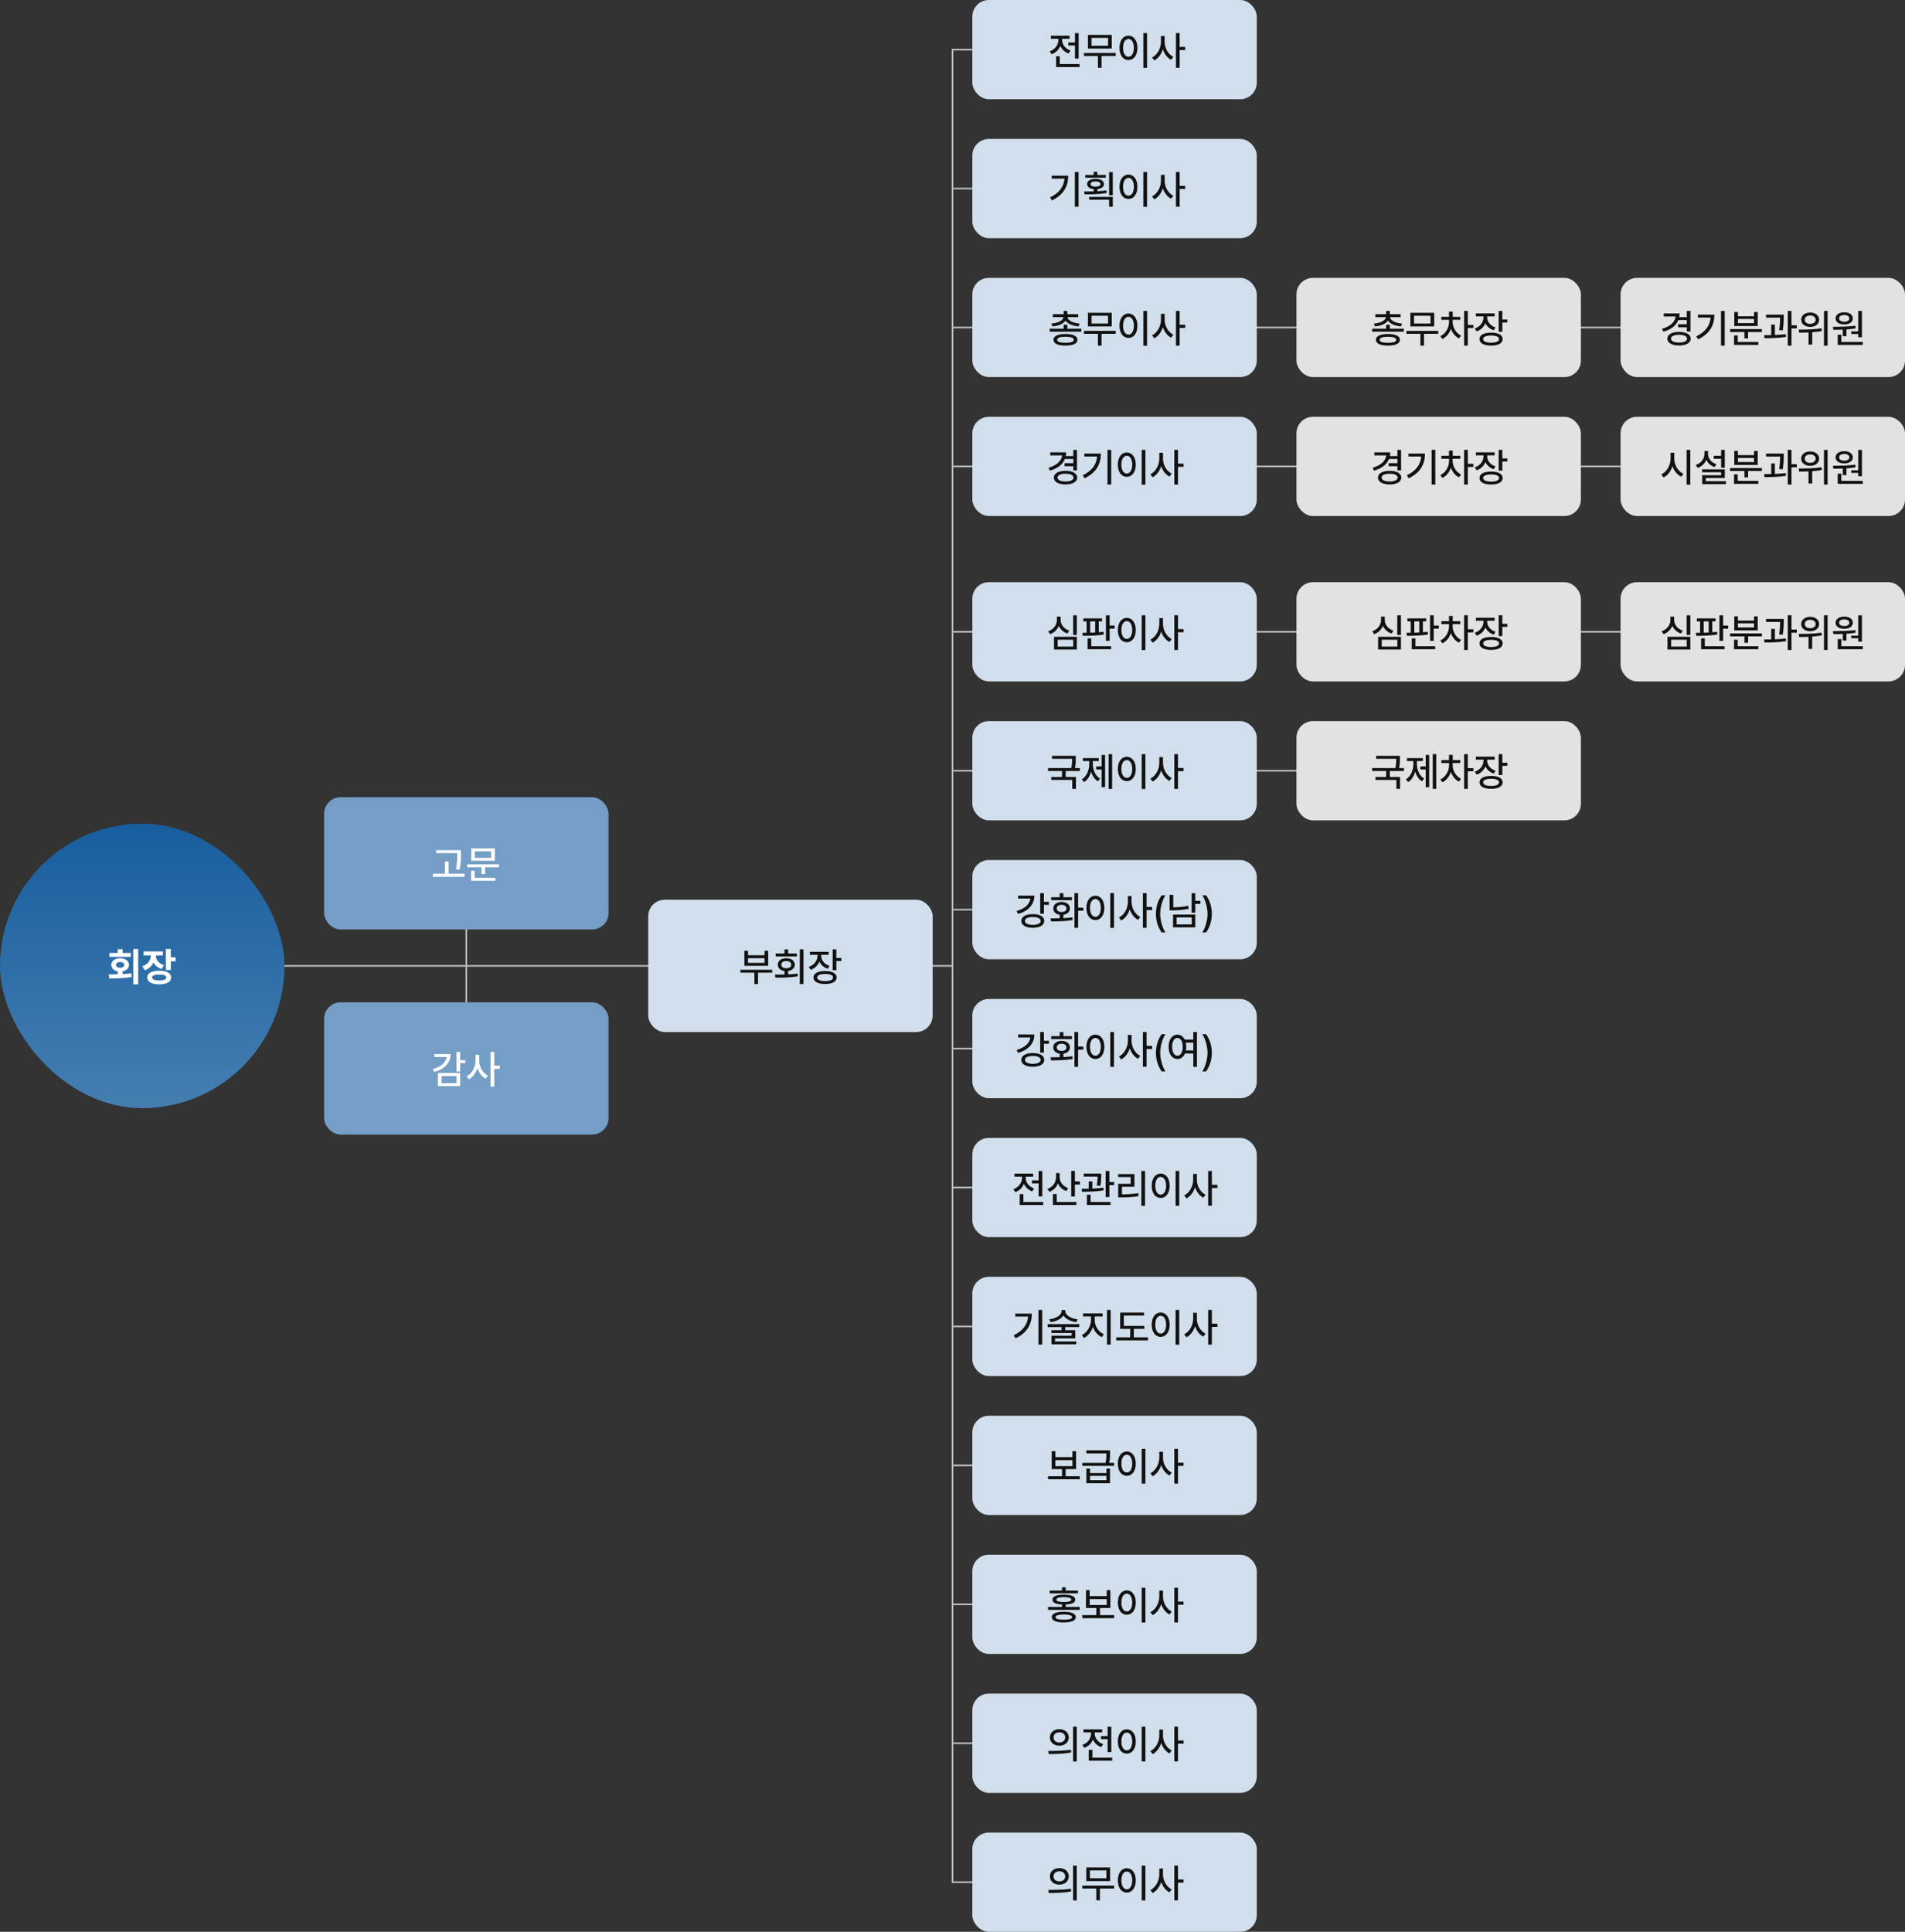 <svg width="1152" height="1168" viewBox="0 0 1152 1168" fill="none" xmlns="http://www.w3.org/2000/svg">
<rect x="0" y="0" width="1152" height="1168" fill="#333333" stroke="none"/>
<path d="M168 584H399.5" stroke="#BCBCBC"/>
<path d="M282 555V613.5" stroke="#BCBCBC"/>
<rect y="498" width="172" height="172" rx="86" fill="url(#paint0_linear_3_2123)"/>
<path d="M83.562 573.828H80.586V595.156H83.562V573.828ZM65.727 589.133L66.125 591.57C69.922 591.582 74.949 591.535 79.625 590.727L79.414 588.523C77.703 588.746 75.91 588.887 74.117 588.969V587.27C76.461 586.836 77.984 585.383 77.984 583.391C77.984 581.012 75.781 579.383 72.617 579.383C69.477 579.383 67.309 581.012 67.32 583.391C67.309 585.395 68.832 586.848 71.164 587.27V589.074C69.219 589.121 67.356 589.121 65.727 589.133ZM66.148 578.539H79.109V576.195H74.141V573.922H71.164V576.195H66.148V578.539ZM70.156 583.391C70.144 582.289 71.164 581.668 72.617 581.656C74.117 581.668 75.125 582.289 75.125 583.391C75.125 584.516 74.117 585.125 72.617 585.125C71.164 585.125 70.144 584.516 70.156 583.391ZM98.492 575.258H86.867V577.648H91.227C91.191 580.355 89.586 583.121 86.047 584.234L87.57 586.602C90.125 585.758 91.859 584.047 92.809 581.902C93.746 583.719 95.387 585.16 97.742 585.875L99.172 583.531C95.773 582.535 94.262 580.133 94.25 577.648H98.492V575.258ZM89 591.008C88.988 593.621 91.801 595.168 96.312 595.156C100.754 595.168 103.496 593.621 103.508 591.008C103.496 588.406 100.754 586.895 96.312 586.906C91.801 586.895 88.988 588.406 89 591.008ZM92 591.008C91.977 589.812 93.512 589.215 96.312 589.227C99.078 589.215 100.555 589.812 100.555 591.008C100.555 592.227 99.078 592.836 96.312 592.836C93.512 592.836 91.977 592.227 92 591.008ZM100.297 586.484H103.297V581.211H106.18V578.773H103.297V573.828H100.297V586.484Z" fill="white"/>
<rect x="196" y="482" width="172" height="80" rx="10" fill="#749EC5"/>
<path d="M278.766 514.008H263.789V515.812H276.539V516.07C276.527 518.59 276.527 521.566 275.719 525.633L277.969 525.867C278.754 521.566 278.754 518.66 278.766 516.07V514.008ZM261.773 530.156H280.922V528.305H271.266V520.898H269.062V528.305H261.773V530.156ZM301.711 522.609H282.492V524.414H291.164V528.492H293.367V524.414H301.711V522.609ZM284.883 532.547H299.578V530.742H287.109V526.5H284.883V532.547ZM284.953 520.43H299.227V512.977H284.953V520.43ZM287.133 518.672V514.734H297.023V518.672H287.133Z" fill="white"/>
<rect x="196" y="606" width="172" height="80" rx="10" fill="#749EC5"/>
<path d="M278.273 635.992H276.047V647.852H278.273V642.789H281.32V640.938H278.273V635.992ZM261.68 646.375L262.57 648.156C268.828 646.469 272.473 642.684 272.484 637.305H262.664V639.133H270.07C269.66 642.414 266.707 645.051 261.68 646.375ZM264.82 656.711H278.273V648.742H264.82V656.711ZM267.047 654.93V650.594H276.07V654.93H267.047ZM289.805 641.336V637.75H287.578V641.336C287.566 645.18 285.387 649.211 282.164 650.758L283.547 652.562C285.938 651.32 287.777 648.801 288.715 645.824C289.641 648.625 291.41 650.969 293.695 652.164L295.078 650.383C291.949 648.859 289.781 645.051 289.805 641.336ZM296.648 656.992H298.875V646.258H302.25V644.359H298.875V635.992H296.648V656.992Z" fill="white"/>
<path d="M576 30L576 1138" stroke="#BCBCBC" stroke-linecap="square"/>
<path d="M595.5 30H576" stroke="#BCBCBC"/>
<path d="M595.5 114H576" stroke="#BCBCBC"/>
<path d="M595.5 198H576" stroke="#BCBCBC"/>
<path d="M790 198H755" stroke="#BCBCBC"/>
<path d="M985 198H950" stroke="#BCBCBC"/>
<path d="M595.5 282H576" stroke="#BCBCBC"/>
<path d="M790 282H755" stroke="#BCBCBC"/>
<path d="M985 282H950" stroke="#BCBCBC"/>
<path d="M595.5 382H576" stroke="#BCBCBC"/>
<path d="M790 382H755" stroke="#BCBCBC"/>
<path d="M985 382H950" stroke="#BCBCBC"/>
<path d="M595.5 466H576" stroke="#BCBCBC"/>
<path d="M790 466H755" stroke="#BCBCBC"/>
<path d="M595.5 550H576" stroke="#BCBCBC"/>
<path d="M595.5 634H576" stroke="#BCBCBC"/>
<path d="M575.5 584H556" stroke="#BCBCBC"/>
<path d="M595.5 718H576" stroke="#BCBCBC"/>
<path d="M595.5 802H576" stroke="#BCBCBC"/>
<path d="M595.5 886H576" stroke="#BCBCBC"/>
<path d="M595.5 970H576" stroke="#BCBCBC"/>
<path d="M595.5 1054H576" stroke="#BCBCBC"/>
<path d="M595.5 1138H576" stroke="#BCBCBC"/>
<rect x="980" y="352" width="172" height="60" rx="10" fill="#E2E2E2"/>
<rect x="980" y="252" width="172" height="60" rx="10" fill="#E2E2E2"/>
<rect x="980" y="168" width="172" height="60" rx="10" fill="#E2E2E2"/>
<rect x="784" y="168" width="172" height="60" rx="10" fill="#E2E2E2"/>
<path d="M848.922 198.75H840.438V196.336H838.234V198.75H829.773V200.555H848.922V198.75ZM830.781 195.656L831.484 197.367C835.094 197.027 838.023 195.809 839.336 193.852C840.637 195.809 843.578 197.027 847.211 197.367L847.891 195.656C843.719 195.316 840.824 193.793 840.578 191.766H847V189.984H840.438V187.969H838.234V189.984H831.695V191.766H838.094C837.824 193.793 834.941 195.316 830.781 195.656ZM832.047 205.453C832.047 207.727 834.742 208.957 839.336 208.945C843.906 208.957 846.566 207.727 846.578 205.453C846.566 203.18 843.906 201.938 839.336 201.938C834.742 201.938 832.047 203.18 832.047 205.453ZM834.297 205.453C834.285 204.258 836.09 203.602 839.336 203.602C842.535 203.602 844.352 204.258 844.352 205.453C844.352 206.648 842.535 207.281 839.336 207.258C836.09 207.281 834.285 206.648 834.297 205.453ZM869.711 200.039H850.492V201.844H858.953V208.969H861.133V201.844H869.711V200.039ZM852.906 197.367H867.297V189.117H852.906V197.367ZM855.086 195.633V190.898H865.07V195.633H855.086ZM878.453 194.742V193.359H883.07V191.578H878.5V188.414H876.25V191.578H871.633V193.359H876.273V194.742C876.262 198.199 874.199 201.785 871 203.25L872.242 204.961C874.645 203.848 876.473 201.527 877.398 198.75C878.289 201.316 880.012 203.508 882.297 204.586L883.562 202.898C880.434 201.398 878.453 197.977 878.453 194.742ZM885.391 208.992H887.617V198.328H890.992V196.453H887.617V187.992H885.391V208.992ZM899.336 191.859V191.297H903.859V189.492H892.492V191.297H897.109V191.883C897.098 194.801 895.117 197.508 891.836 198.586L892.984 200.367C895.504 199.488 897.344 197.672 898.258 195.375C899.184 197.367 900.93 198.949 903.32 199.711L904.375 197.977C901.188 196.969 899.324 194.531 899.336 191.859ZM894.672 205.008C894.672 207.504 897.355 208.957 901.727 208.945C906.051 208.957 908.688 207.504 908.688 205.008C908.688 202.547 906.051 201.105 901.727 201.117C897.355 201.105 894.672 202.547 894.672 205.008ZM896.898 205.008C896.887 203.637 898.691 202.863 901.727 202.875C904.738 202.863 906.52 203.637 906.508 205.008C906.52 206.414 904.738 207.199 901.727 207.188C898.691 207.199 896.887 206.414 896.898 205.008ZM906.273 200.602H908.5V195.023H911.547V193.195H908.5V187.992H906.273V200.602Z" fill="#121212"/>
<rect x="784" y="252" width="172" height="60" rx="10" fill="#E2E2E2"/>
<path d="M847.281 272.016H845.055V275.742H840.496C840.637 275.039 840.719 274.289 840.719 273.516H831.109V275.344H838.305C837.906 278.73 835 281.402 830.031 282.82L830.922 284.555C835.469 283.254 838.621 280.875 839.98 277.5H845.055V280.055H839.758V281.883H845.055V284.438H847.281V272.016ZM833.289 288.773C833.289 291.328 836.055 292.898 840.367 292.898C844.621 292.898 847.41 291.328 847.422 288.773C847.41 286.23 844.621 284.684 840.367 284.672C836.055 284.684 833.289 286.23 833.289 288.773ZM835.492 288.773C835.492 287.273 837.367 286.418 840.367 286.43C843.309 286.418 845.184 287.273 845.195 288.773C845.184 290.25 843.309 291.105 840.367 291.117C837.367 291.105 835.492 290.25 835.492 288.773ZM867.977 271.992H865.727V292.992H867.977V271.992ZM850.727 287.367L851.898 289.172C859.105 285.715 861.719 280.395 861.719 274.242H851.734V276.023H859.469C859.035 280.922 856.305 284.707 850.727 287.367ZM878.453 278.742V277.359H883.07V275.578H878.5V272.414H876.25V275.578H871.633V277.359H876.273V278.742C876.262 282.199 874.199 285.785 871 287.25L872.242 288.961C874.645 287.848 876.473 285.527 877.398 282.75C878.289 285.316 880.012 287.508 882.297 288.586L883.562 286.898C880.434 285.398 878.453 281.977 878.453 278.742ZM885.391 292.992H887.617V282.328H890.992V280.453H887.617V271.992H885.391V292.992ZM899.336 275.859V275.297H903.859V273.492H892.492V275.297H897.109V275.883C897.098 278.801 895.117 281.508 891.836 282.586L892.984 284.367C895.504 283.488 897.344 281.672 898.258 279.375C899.184 281.367 900.93 282.949 903.32 283.711L904.375 281.977C901.188 280.969 899.324 278.531 899.336 275.859ZM894.672 289.008C894.672 291.504 897.355 292.957 901.727 292.945C906.051 292.957 908.688 291.504 908.688 289.008C908.688 286.547 906.051 285.105 901.727 285.117C897.355 285.105 894.672 286.547 894.672 289.008ZM896.898 289.008C896.887 287.637 898.691 286.863 901.727 286.875C904.738 286.863 906.52 287.637 906.508 289.008C906.52 290.414 904.738 291.199 901.727 291.188C898.691 291.199 896.887 290.414 896.898 289.008ZM906.273 284.602H908.5V279.023H911.547V277.195H908.5V271.992H906.273V284.602Z" fill="#121212"/>
<path d="M1012.48 277.336V273.75H1010.23V277.336C1010.23 281.344 1007.91 285.363 1004.61 286.828L1005.97 288.703C1008.49 287.473 1010.42 284.941 1011.39 281.859C1012.38 284.73 1014.29 287.086 1016.7 288.234L1018.04 286.477C1014.78 285.035 1012.46 281.168 1012.48 277.336ZM1019.94 293.039H1022.16V271.992H1019.94V293.039ZM1043.02 271.992H1040.8V275.602H1036.37V277.406H1040.8V282.797H1043.02V271.992ZM1025.45 281.109L1026.64 282.891C1029.12 282.035 1030.92 280.277 1031.83 278.016C1032.76 280.02 1034.5 281.602 1036.81 282.398L1037.98 280.664C1034.82 279.656 1032.9 277.172 1032.9 274.5V272.672H1030.7V274.5C1030.68 277.453 1028.73 280.066 1025.45 281.109ZM1029.29 285.539H1040.82V287.32H1029.34V292.734H1043.75V290.953H1031.52V289.008H1043.02V283.781H1029.29V285.539ZM1065.45 282.984H1046.23V284.766H1054.91V288.633H1057.11V284.766H1065.45V282.984ZM1048.62 292.547H1063.32V290.742H1050.83V286.805H1048.62V292.547ZM1048.77 281.133H1062.92V272.648H1060.7V275.203H1050.97V272.648H1048.77V281.133ZM1050.97 279.352V276.867H1060.7V279.352H1050.97ZM1078.7 274.242H1067.96V276.047H1076.49C1076.48 277.793 1076.42 280.242 1075.88 283.594L1078.09 283.758C1078.68 280.008 1078.68 277.301 1078.7 275.531V274.242ZM1066.79 286.664L1067.05 288.469C1070.77 288.492 1075.66 288.398 1080.03 287.695L1079.91 286.031C1077.82 286.301 1075.53 286.441 1073.3 286.535V280.242H1071.1V286.605C1069.57 286.641 1068.1 286.652 1066.79 286.664ZM1081.11 292.992H1083.36V282.562H1086.57V280.664H1083.36V271.992H1081.11V292.992ZM1094.63 272.953C1091.48 272.941 1089.21 274.711 1089.22 277.312C1089.21 279.891 1091.48 281.672 1094.63 281.648C1097.8 281.672 1100.08 279.891 1100.09 277.312C1100.08 274.711 1097.8 272.941 1094.63 272.953ZM1087.72 283.289L1088.02 285.141C1089.69 285.129 1091.61 285.117 1093.65 285.023V292.336H1095.88V284.895C1097.81 284.766 1099.79 284.543 1101.71 284.18L1101.55 282.516C1096.95 283.207 1091.6 283.289 1087.72 283.289ZM1091.38 277.312C1091.35 275.777 1092.72 274.746 1094.63 274.758C1096.59 274.746 1097.96 275.777 1097.96 277.312C1097.96 278.836 1096.59 279.844 1094.63 279.82C1092.72 279.844 1091.35 278.836 1091.38 277.312ZM1103 292.992H1105.2V272.016H1103V292.992ZM1125.95 272.016H1123.72V284.344H1119.5V285.914H1123.72V287.93H1125.95V272.016ZM1108.39 281.602L1108.67 283.383C1110.37 283.383 1112.33 283.383 1114.37 283.301V287.273H1116.59V283.184C1118.45 283.055 1120.33 282.867 1122.12 282.562L1121.98 280.969C1117.51 281.531 1112.27 281.566 1108.39 281.602ZM1110.03 276.516C1110.02 278.754 1112.15 280.172 1115.26 280.172C1118.33 280.172 1120.46 278.754 1120.46 276.516C1120.46 274.289 1118.33 272.812 1115.26 272.812C1112.14 272.812 1110.02 274.289 1110.03 276.516ZM1111.3 292.547H1126.46V290.742H1113.5V286.383H1111.3V292.547ZM1112.14 276.516C1112.13 275.262 1113.39 274.453 1115.26 274.477C1117.05 274.453 1118.34 275.262 1118.35 276.516C1118.34 277.758 1117.05 278.531 1115.26 278.531C1113.39 278.531 1112.13 277.758 1112.14 276.516Z" fill="#121212"/>
<path d="M1022.28 188.016H1020.05V191.742H1015.5C1015.64 191.039 1015.72 190.289 1015.72 189.516H1006.11V191.344H1013.3C1012.91 194.73 1010 197.402 1005.03 198.82L1005.92 200.555C1010.47 199.254 1013.62 196.875 1014.98 193.5H1020.05V196.055H1014.76V197.883H1020.05V200.438H1022.28V188.016ZM1008.29 204.773C1008.29 207.328 1011.05 208.898 1015.37 208.898C1019.62 208.898 1022.41 207.328 1022.42 204.773C1022.41 202.23 1019.62 200.684 1015.37 200.672C1011.05 200.684 1008.29 202.23 1008.29 204.773ZM1010.49 204.773C1010.49 203.273 1012.37 202.418 1015.37 202.43C1018.31 202.418 1020.18 203.273 1020.2 204.773C1020.18 206.25 1018.31 207.105 1015.37 207.117C1012.37 207.105 1010.49 206.25 1010.49 204.773ZM1042.98 187.992H1040.73V208.992H1042.98V187.992ZM1025.73 203.367L1026.9 205.172C1034.11 201.715 1036.72 196.395 1036.72 190.242H1026.73V192.023H1034.47C1034.04 196.922 1031.3 200.707 1025.73 203.367ZM1065.45 198.984H1046.23V200.766H1054.91V204.633H1057.11V200.766H1065.45V198.984ZM1048.62 208.547H1063.32V206.742H1050.83V202.805H1048.62V208.547ZM1048.77 197.133H1062.92V188.648H1060.7V191.203H1050.97V188.648H1048.77V197.133ZM1050.97 195.352V192.867H1060.7V195.352H1050.97ZM1078.7 190.242H1067.96V192.047H1076.49C1076.48 193.793 1076.42 196.242 1075.88 199.594L1078.09 199.758C1078.68 196.008 1078.68 193.301 1078.7 191.531V190.242ZM1066.79 202.664L1067.05 204.469C1070.77 204.492 1075.66 204.398 1080.03 203.695L1079.91 202.031C1077.82 202.301 1075.53 202.441 1073.3 202.535V196.242H1071.1V202.605C1069.57 202.641 1068.1 202.652 1066.79 202.664ZM1081.11 208.992H1083.36V198.562H1086.57V196.664H1083.36V187.992H1081.11V208.992ZM1094.63 188.953C1091.48 188.941 1089.21 190.711 1089.22 193.312C1089.21 195.891 1091.48 197.672 1094.63 197.648C1097.8 197.672 1100.08 195.891 1100.09 193.312C1100.08 190.711 1097.8 188.941 1094.63 188.953ZM1087.72 199.289L1088.02 201.141C1089.69 201.129 1091.61 201.117 1093.65 201.023V208.336H1095.88V200.895C1097.81 200.766 1099.79 200.543 1101.71 200.18L1101.55 198.516C1096.95 199.207 1091.6 199.289 1087.72 199.289ZM1091.38 193.312C1091.35 191.777 1092.72 190.746 1094.63 190.758C1096.59 190.746 1097.96 191.777 1097.96 193.312C1097.96 194.836 1096.59 195.844 1094.63 195.82C1092.72 195.844 1091.35 194.836 1091.38 193.312ZM1103 208.992H1105.2V188.016H1103V208.992ZM1125.95 188.016H1123.72V200.344H1119.5V201.914H1123.72V203.93H1125.95V188.016ZM1108.39 197.602L1108.67 199.383C1110.37 199.383 1112.33 199.383 1114.37 199.301V203.273H1116.59V199.184C1118.45 199.055 1120.33 198.867 1122.12 198.562L1121.98 196.969C1117.51 197.531 1112.27 197.566 1108.39 197.602ZM1110.03 192.516C1110.02 194.754 1112.15 196.172 1115.26 196.172C1118.33 196.172 1120.46 194.754 1120.46 192.516C1120.46 190.289 1118.33 188.812 1115.26 188.812C1112.14 188.812 1110.02 190.289 1110.03 192.516ZM1111.3 208.547H1126.46V206.742H1113.5V202.383H1111.3V208.547ZM1112.14 192.516C1112.13 191.262 1113.39 190.453 1115.26 190.477C1117.05 190.453 1118.34 191.262 1118.35 192.516C1118.34 193.758 1117.05 194.531 1115.26 194.531C1113.39 194.531 1112.13 193.758 1112.14 192.516Z" fill="#121212"/>
<rect x="784" y="352" width="172" height="60" rx="10" fill="#E2E2E2"/>
<path d="M847.188 372.016H844.961V383.898H847.188V372.016ZM829.867 381.672L830.969 383.43C833.488 382.551 835.352 380.723 836.289 378.414C837.238 380.57 839.078 382.223 841.516 383.031L842.617 381.32C839.43 380.242 837.402 377.688 837.414 374.852V372.812H835.141V374.852C835.129 377.781 833.148 380.57 829.867 381.672ZM833.383 392.734H847.188V385.023H833.383V392.734ZM835.586 390.93V386.805H845.008V390.93H835.586ZM862.445 373.891H851.102V375.695H853.094V382.586C852.191 382.598 851.324 382.609 850.516 382.609L850.773 384.438C854.371 384.426 859.27 384.332 863.5 383.664L863.359 382C862.422 382.117 861.449 382.211 860.453 382.281V375.695H862.445V373.891ZM853.703 392.547H867.906V390.742H855.93V385.984H853.703V392.547ZM855.25 382.539V375.695H858.273V382.422C857.254 382.469 856.246 382.504 855.25 382.539ZM864.789 387.461H867.016V380.102H870.062V378.227H867.016V372.016H864.789V387.461ZM878.453 378.742V377.359H883.07V375.578H878.5V372.414H876.25V375.578H871.633V377.359H876.273V378.742C876.262 382.199 874.199 385.785 871 387.25L872.242 388.961C874.645 387.848 876.473 385.527 877.398 382.75C878.289 385.316 880.012 387.508 882.297 388.586L883.562 386.898C880.434 385.398 878.453 381.977 878.453 378.742ZM885.391 392.992H887.617V382.328H890.992V380.453H887.617V371.992H885.391V392.992ZM899.336 375.859V375.297H903.859V373.492H892.492V375.297H897.109V375.883C897.098 378.801 895.117 381.508 891.836 382.586L892.984 384.367C895.504 383.488 897.344 381.672 898.258 379.375C899.184 381.367 900.93 382.949 903.32 383.711L904.375 381.977C901.188 380.969 899.324 378.531 899.336 375.859ZM894.672 389.008C894.672 391.504 897.355 392.957 901.727 392.945C906.051 392.957 908.688 391.504 908.688 389.008C908.688 386.547 906.051 385.105 901.727 385.117C897.355 385.105 894.672 386.547 894.672 389.008ZM896.898 389.008C896.887 387.637 898.691 386.863 901.727 386.875C904.738 386.863 906.52 387.637 906.508 389.008C906.52 390.414 904.738 391.199 901.727 391.188C898.691 391.199 896.887 390.414 896.898 389.008ZM906.273 384.602H908.5V379.023H911.547V377.195H908.5V371.992H906.273V384.602Z" fill="#121212"/>
<path d="M1022.19 372.016H1019.96V383.898H1022.19V372.016ZM1004.87 381.672L1005.97 383.43C1008.49 382.551 1010.35 380.723 1011.29 378.414C1012.24 380.57 1014.08 382.223 1016.52 383.031L1017.62 381.32C1014.43 380.242 1012.4 377.688 1012.41 374.852V372.812H1010.14V374.852C1010.13 377.781 1008.15 380.57 1004.87 381.672ZM1008.38 392.734H1022.19V385.023H1008.38V392.734ZM1010.59 390.93V386.805H1020.01V390.93H1010.59ZM1037.45 373.891H1026.1V375.695H1028.09V382.586C1027.19 382.598 1026.32 382.609 1025.52 382.609L1025.77 384.438C1029.37 384.426 1034.27 384.332 1038.5 383.664L1038.36 382C1037.42 382.117 1036.45 382.211 1035.45 382.281V375.695H1037.45V373.891ZM1028.7 392.547H1042.91V390.742H1030.93V385.984H1028.7V392.547ZM1030.25 382.539V375.695H1033.27V382.422C1032.25 382.469 1031.25 382.504 1030.25 382.539ZM1039.79 387.461H1042.02V380.102H1045.06V378.227H1042.02V372.016H1039.79V387.461ZM1065.45 382.984H1046.23V384.766H1054.91V388.633H1057.11V384.766H1065.45V382.984ZM1048.62 392.547H1063.32V390.742H1050.83V386.805H1048.62V392.547ZM1048.77 381.133H1062.92V372.648H1060.7V375.203H1050.97V372.648H1048.77V381.133ZM1050.97 379.352V376.867H1060.7V379.352H1050.97ZM1078.7 374.242H1067.96V376.047H1076.49C1076.48 377.793 1076.42 380.242 1075.88 383.594L1078.09 383.758C1078.68 380.008 1078.68 377.301 1078.7 375.531V374.242ZM1066.79 386.664L1067.05 388.469C1070.77 388.492 1075.66 388.398 1080.03 387.695L1079.91 386.031C1077.82 386.301 1075.53 386.441 1073.3 386.535V380.242H1071.1V386.605C1069.57 386.641 1068.1 386.652 1066.79 386.664ZM1081.11 392.992H1083.36V382.562H1086.57V380.664H1083.36V371.992H1081.11V392.992ZM1094.63 372.953C1091.48 372.941 1089.21 374.711 1089.22 377.312C1089.21 379.891 1091.48 381.672 1094.63 381.648C1097.8 381.672 1100.08 379.891 1100.09 377.312C1100.08 374.711 1097.8 372.941 1094.63 372.953ZM1087.72 383.289L1088.02 385.141C1089.69 385.129 1091.61 385.117 1093.65 385.023V392.336H1095.88V384.895C1097.81 384.766 1099.79 384.543 1101.71 384.18L1101.55 382.516C1096.95 383.207 1091.6 383.289 1087.72 383.289ZM1091.38 377.312C1091.35 375.777 1092.72 374.746 1094.63 374.758C1096.59 374.746 1097.96 375.777 1097.96 377.312C1097.96 378.836 1096.59 379.844 1094.63 379.82C1092.72 379.844 1091.35 378.836 1091.38 377.312ZM1103 392.992H1105.2V372.016H1103V392.992ZM1125.95 372.016H1123.72V384.344H1119.5V385.914H1123.72V387.93H1125.95V372.016ZM1108.39 381.602L1108.67 383.383C1110.37 383.383 1112.33 383.383 1114.37 383.301V387.273H1116.59V383.184C1118.45 383.055 1120.33 382.867 1122.12 382.562L1121.98 380.969C1117.51 381.531 1112.27 381.566 1108.39 381.602ZM1110.03 376.516C1110.02 378.754 1112.15 380.172 1115.26 380.172C1118.33 380.172 1120.46 378.754 1120.46 376.516C1120.46 374.289 1118.33 372.812 1115.26 372.812C1112.14 372.812 1110.02 374.289 1110.03 376.516ZM1111.3 392.547H1126.46V390.742H1113.5V386.383H1111.3V392.547ZM1112.14 376.516C1112.13 375.262 1113.39 374.453 1115.26 374.477C1117.05 374.453 1118.34 375.262 1118.35 376.516C1118.34 377.758 1117.05 378.531 1115.26 378.531C1113.39 378.531 1112.13 377.758 1112.14 376.516Z" fill="#121212"/>
<rect x="784" y="436" width="172" height="60" rx="10" fill="#E2E2E2"/>
<path d="M846.555 456.977H832.188V458.781H844.352C844.352 460.281 844.328 462.027 843.836 464.383H829.773V466.188H838.234V469.773H831.742V471.555H844.422V476.992H846.648V469.773H840.461V466.188H848.992V464.383H846.074C846.566 461.945 846.566 460.094 846.555 458.547V456.977ZM868.539 455.992H866.406V476.992H868.539V455.992ZM850.211 471.203L851.57 472.867C853.621 471.59 855.051 469.246 855.801 466.504C856.539 469.035 857.91 471.18 859.914 472.375L861.25 470.734C858.297 469.035 856.844 465.438 856.844 461.852V460.164H860.453V458.359H850.844V460.164H854.711V461.852C854.699 465.59 853.188 469.41 850.211 471.203ZM858.906 465.25H862.164V475.938H864.273V456.438H862.164V463.422H858.906V465.25ZM878.453 462.742V461.359H883.07V459.578H878.5V456.414H876.25V459.578H871.633V461.359H876.273V462.742C876.262 466.199 874.199 469.785 871 471.25L872.242 472.961C874.645 471.848 876.473 469.527 877.398 466.75C878.289 469.316 880.012 471.508 882.297 472.586L883.562 470.898C880.434 469.398 878.453 465.977 878.453 462.742ZM885.391 476.992H887.617V466.328H890.992V464.453H887.617V455.992H885.391V476.992ZM899.336 459.859V459.297H903.859V457.492H892.492V459.297H897.109V459.883C897.098 462.801 895.117 465.508 891.836 466.586L892.984 468.367C895.504 467.488 897.344 465.672 898.258 463.375C899.184 465.367 900.93 466.949 903.32 467.711L904.375 465.977C901.188 464.969 899.324 462.531 899.336 459.859ZM894.672 473.008C894.672 475.504 897.355 476.957 901.727 476.945C906.051 476.957 908.688 475.504 908.688 473.008C908.688 470.547 906.051 469.105 901.727 469.117C897.355 469.105 894.672 470.547 894.672 473.008ZM896.898 473.008C896.887 471.637 898.691 470.863 901.727 470.875C904.738 470.863 906.52 471.637 906.508 473.008C906.52 474.414 904.738 475.199 901.727 475.188C898.691 475.199 896.887 474.414 896.898 473.008ZM906.273 468.602H908.5V463.023H911.547V461.195H908.5V455.992H906.273V468.602Z" fill="#121212"/>
<rect x="588" width="172" height="60" rx="10" fill="#D1DFEC"/>
<path d="M652.281 20.016H650.055V25.688H646.047V27.492H650.055V35.391H652.281V20.016ZM634.797 31.008L635.945 32.812C638.441 31.922 640.281 30.07 641.195 27.75C642.109 29.836 643.855 31.523 646.211 32.344L647.359 30.562C644.184 29.508 642.285 26.871 642.297 24.258V23.438H646.797V21.609H635.477V23.438H640.023V24.258C640.035 27.152 638.02 29.918 634.797 31.008ZM638.641 40.547H652.844V38.742H640.867V34.008H638.641V40.547ZM674.711 32.039H655.492V33.844H663.953V40.969H666.133V33.844H674.711V32.039ZM657.906 29.367H672.297V21.117H657.906V29.367ZM660.086 27.633V22.898H670.07V27.633H660.086ZM693.648 19.992H691.422V41.039H693.648V19.992ZM676.984 28.922C676.984 33.457 679.246 36.316 682.422 36.305C685.539 36.316 687.836 33.457 687.836 28.922C687.836 24.434 685.539 21.574 682.422 21.562C679.246 21.574 676.984 24.434 676.984 28.922ZM679.141 28.922C679.129 25.629 680.465 23.566 682.422 23.555C684.344 23.566 685.68 25.629 685.68 28.922C685.68 32.262 684.344 34.312 682.422 34.312C680.465 34.312 679.129 32.262 679.141 28.922ZM704.289 25.336V21.75H702.062V25.336C702.051 29.18 699.871 33.211 696.648 34.758L698.031 36.562C700.422 35.32 702.262 32.801 703.199 29.824C704.125 32.625 705.895 34.969 708.18 36.164L709.562 34.383C706.434 32.859 704.266 29.051 704.289 25.336ZM711.133 40.992H713.359V30.258H716.734V28.359H713.359V19.992H711.133V40.992Z" fill="#121212"/>
<rect x="588" y="84" width="172" height="60" rx="10" fill="#D1DFEC"/>
<path d="M652.234 103.992H649.984V124.992H652.234V103.992ZM634.984 119.367L636.156 121.172C643.363 117.715 645.977 112.395 645.977 106.242H635.992V108.023H643.727C643.293 112.922 640.562 116.707 634.984 119.367ZM668.711 105.797H663.602V103.852H661.375V105.797H656.289V107.461H668.711V105.797ZM655.609 115.781L655.914 117.516C659.688 117.516 664.703 117.445 669.25 116.695L669.086 115.148C667.34 115.371 665.465 115.523 663.602 115.617V114.363C666.027 114.094 667.598 112.98 667.609 111.305C667.598 109.359 665.535 108.141 662.5 108.164C659.418 108.141 657.402 109.359 657.414 111.305C657.402 112.98 658.938 114.094 661.375 114.363V115.699C659.324 115.77 657.332 115.781 655.609 115.781ZM658.633 120.773H670.703V124.992H672.93V119.039H658.633V120.773ZM659.523 111.305C659.535 110.273 660.695 109.664 662.5 109.688C664.281 109.664 665.477 110.273 665.477 111.305C665.477 112.277 664.281 112.887 662.5 112.875C660.695 112.887 659.535 112.277 659.523 111.305ZM670.703 118.102H672.93V104.039H670.703V118.102ZM693.648 103.992H691.422V125.039H693.648V103.992ZM676.984 112.922C676.984 117.457 679.246 120.316 682.422 120.305C685.539 120.316 687.836 117.457 687.836 112.922C687.836 108.434 685.539 105.574 682.422 105.562C679.246 105.574 676.984 108.434 676.984 112.922ZM679.141 112.922C679.129 109.629 680.465 107.566 682.422 107.555C684.344 107.566 685.68 109.629 685.68 112.922C685.68 116.262 684.344 118.312 682.422 118.312C680.465 118.312 679.129 116.262 679.141 112.922ZM704.289 109.336V105.75H702.062V109.336C702.051 113.18 699.871 117.211 696.648 118.758L698.031 120.562C700.422 119.32 702.262 116.801 703.199 113.824C704.125 116.625 705.895 118.969 708.18 120.164L709.562 118.383C706.434 116.859 704.266 113.051 704.289 109.336ZM711.133 124.992H713.359V114.258H716.734V112.359H713.359V103.992H711.133V124.992Z" fill="#121212"/>
<rect x="588" y="168" width="172" height="60" rx="10" fill="#D1DFEC"/>
<path d="M653.922 198.75H645.438V196.336H643.234V198.75H634.773V200.555H653.922V198.75ZM635.781 195.656L636.484 197.367C640.094 197.027 643.023 195.809 644.336 193.852C645.637 195.809 648.578 197.027 652.211 197.367L652.891 195.656C648.719 195.316 645.824 193.793 645.578 191.766H652V189.984H645.438V187.969H643.234V189.984H636.695V191.766H643.094C642.824 193.793 639.941 195.316 635.781 195.656ZM637.047 205.453C637.047 207.727 639.742 208.957 644.336 208.945C648.906 208.957 651.566 207.727 651.578 205.453C651.566 203.18 648.906 201.938 644.336 201.938C639.742 201.938 637.047 203.18 637.047 205.453ZM639.297 205.453C639.285 204.258 641.09 203.602 644.336 203.602C647.535 203.602 649.352 204.258 649.352 205.453C649.352 206.648 647.535 207.281 644.336 207.258C641.09 207.281 639.285 206.648 639.297 205.453ZM674.711 200.039H655.492V201.844H663.953V208.969H666.133V201.844H674.711V200.039ZM657.906 197.367H672.297V189.117H657.906V197.367ZM660.086 195.633V190.898H670.07V195.633H660.086ZM693.648 187.992H691.422V209.039H693.648V187.992ZM676.984 196.922C676.984 201.457 679.246 204.316 682.422 204.305C685.539 204.316 687.836 201.457 687.836 196.922C687.836 192.434 685.539 189.574 682.422 189.562C679.246 189.574 676.984 192.434 676.984 196.922ZM679.141 196.922C679.129 193.629 680.465 191.566 682.422 191.555C684.344 191.566 685.68 193.629 685.68 196.922C685.68 200.262 684.344 202.312 682.422 202.312C680.465 202.312 679.129 200.262 679.141 196.922ZM704.289 193.336V189.75H702.062V193.336C702.051 197.18 699.871 201.211 696.648 202.758L698.031 204.562C700.422 203.32 702.262 200.801 703.199 197.824C704.125 200.625 705.895 202.969 708.18 204.164L709.562 202.383C706.434 200.859 704.266 197.051 704.289 193.336ZM711.133 208.992H713.359V198.258H716.734V196.359H713.359V187.992H711.133V208.992Z" fill="#121212"/>
<rect x="588" y="252" width="172" height="60" rx="10" fill="#D1DFEC"/>
<path d="M651.281 272.016H649.055V275.742H644.496C644.637 275.039 644.719 274.289 644.719 273.516H635.109V275.344H642.305C641.906 278.73 639 281.402 634.031 282.82L634.922 284.555C639.469 283.254 642.621 280.875 643.98 277.5H649.055V280.055H643.758V281.883H649.055V284.438H651.281V272.016ZM637.289 288.773C637.289 291.328 640.055 292.898 644.367 292.898C648.621 292.898 651.41 291.328 651.422 288.773C651.41 286.23 648.621 284.684 644.367 284.672C640.055 284.684 637.289 286.23 637.289 288.773ZM639.492 288.773C639.492 287.273 641.367 286.418 644.367 286.43C647.309 286.418 649.184 287.273 649.195 288.773C649.184 290.25 647.309 291.105 644.367 291.117C641.367 291.105 639.492 290.25 639.492 288.773ZM671.977 271.992H669.727V292.992H671.977V271.992ZM654.727 287.367L655.898 289.172C663.105 285.715 665.719 280.395 665.719 274.242H655.734V276.023H663.469C663.035 280.922 660.305 284.707 654.727 287.367ZM692.648 271.992H690.422V293.039H692.648V271.992ZM675.984 280.922C675.984 285.457 678.246 288.316 681.422 288.305C684.539 288.316 686.836 285.457 686.836 280.922C686.836 276.434 684.539 273.574 681.422 273.562C678.246 273.574 675.984 276.434 675.984 280.922ZM678.141 280.922C678.129 277.629 679.465 275.566 681.422 275.555C683.344 275.566 684.68 277.629 684.68 280.922C684.68 284.262 683.344 286.312 681.422 286.312C679.465 286.312 678.129 284.262 678.141 280.922ZM703.289 277.336V273.75H701.062V277.336C701.051 281.18 698.871 285.211 695.648 286.758L697.031 288.562C699.422 287.32 701.262 284.801 702.199 281.824C703.125 284.625 704.895 286.969 707.18 288.164L708.562 286.383C705.434 284.859 703.266 281.051 703.289 277.336ZM710.133 292.992H712.359V282.258H715.734V280.359H712.359V271.992H710.133V292.992Z" fill="#121212"/>
<rect x="588" y="352" width="172" height="60" rx="10" fill="#D1DFEC"/>
<path d="M651.188 372.016H648.961V383.898H651.188V372.016ZM633.867 381.672L634.969 383.43C637.488 382.551 639.352 380.723 640.289 378.414C641.238 380.57 643.078 382.223 645.516 383.031L646.617 381.32C643.43 380.242 641.402 377.688 641.414 374.852V372.812H639.141V374.852C639.129 377.781 637.148 380.57 633.867 381.672ZM637.383 392.734H651.188V385.023H637.383V392.734ZM639.586 390.93V386.805H649.008V390.93H639.586ZM666.445 373.891H655.102V375.695H657.094V382.586C656.191 382.598 655.324 382.609 654.516 382.609L654.773 384.438C658.371 384.426 663.27 384.332 667.5 383.664L667.359 382C666.422 382.117 665.449 382.211 664.453 382.281V375.695H666.445V373.891ZM657.703 392.547H671.906V390.742H659.93V385.984H657.703V392.547ZM659.25 382.539V375.695H662.273V382.422C661.254 382.469 660.246 382.504 659.25 382.539ZM668.789 387.461H671.016V380.102H674.062V378.227H671.016V372.016H668.789V387.461ZM692.648 371.992H690.422V393.039H692.648V371.992ZM675.984 380.922C675.984 385.457 678.246 388.316 681.422 388.305C684.539 388.316 686.836 385.457 686.836 380.922C686.836 376.434 684.539 373.574 681.422 373.562C678.246 373.574 675.984 376.434 675.984 380.922ZM678.141 380.922C678.129 377.629 679.465 375.566 681.422 375.555C683.344 375.566 684.68 377.629 684.68 380.922C684.68 384.262 683.344 386.312 681.422 386.312C679.465 386.312 678.129 384.262 678.141 380.922ZM703.289 377.336V373.75H701.062V377.336C701.051 381.18 698.871 385.211 695.648 386.758L697.031 388.562C699.422 387.32 701.262 384.801 702.199 381.824C703.125 384.625 704.895 386.969 707.18 388.164L708.562 386.383C705.434 384.859 703.266 381.051 703.289 377.336ZM710.133 392.992H712.359V382.258H715.734V380.359H712.359V371.992H710.133V392.992Z" fill="#121212"/>
<rect x="588" y="436" width="172" height="60" rx="10" fill="#D1DFEC"/>
<path d="M650.555 456.977H636.188V458.781H648.352C648.352 460.281 648.328 462.027 647.836 464.383H633.773V466.188H642.234V469.773H635.742V471.555H648.422V476.992H650.648V469.773H644.461V466.188H652.992V464.383H650.074C650.566 461.945 650.566 460.094 650.555 458.547V456.977ZM672.539 455.992H670.406V476.992H672.539V455.992ZM654.211 471.203L655.57 472.867C657.621 471.59 659.051 469.246 659.801 466.504C660.539 469.035 661.91 471.18 663.914 472.375L665.25 470.734C662.297 469.035 660.844 465.438 660.844 461.852V460.164H664.453V458.359H654.844V460.164H658.711V461.852C658.699 465.59 657.188 469.41 654.211 471.203ZM662.906 465.25H666.164V475.938H668.273V456.438H666.164V463.422H662.906V465.25ZM692.648 455.992H690.422V477.039H692.648V455.992ZM675.984 464.922C675.984 469.457 678.246 472.316 681.422 472.305C684.539 472.316 686.836 469.457 686.836 464.922C686.836 460.434 684.539 457.574 681.422 457.562C678.246 457.574 675.984 460.434 675.984 464.922ZM678.141 464.922C678.129 461.629 679.465 459.566 681.422 459.555C683.344 459.566 684.68 461.629 684.68 464.922C684.68 468.262 683.344 470.312 681.422 470.312C679.465 470.312 678.129 468.262 678.141 464.922ZM703.289 461.336V457.75H701.062V461.336C701.051 465.18 698.871 469.211 695.648 470.758L697.031 472.562C699.422 471.32 701.262 468.801 702.199 465.824C703.125 468.625 704.895 470.969 707.18 472.164L708.562 470.383C705.434 468.859 703.266 465.051 703.289 461.336ZM710.133 476.992H712.359V466.258H715.734V464.359H712.359V455.992H710.133V476.992Z" fill="#121212"/>
<rect x="588" y="520" width="172" height="60" rx="10" fill="#D1DFEC"/>
<path d="M631.273 539.992H629.047V552.461H631.273V547.094H634.32V545.289H631.273V539.992ZM614.75 550.82L615.664 552.625C621.816 550.844 625.508 546.918 625.508 541.492H615.688V543.297H623.094C622.684 546.695 619.672 549.438 614.75 550.82ZM617.609 556.82C617.586 559.398 620.352 560.957 624.57 560.969C628.801 560.957 631.508 559.398 631.508 556.82C631.508 554.266 628.801 552.684 624.57 552.695C620.352 552.684 617.586 554.266 617.609 556.82ZM619.812 556.82C619.801 555.344 621.629 554.441 624.57 554.453C627.488 554.441 629.328 555.344 629.328 556.82C629.328 558.297 627.488 559.199 624.57 559.211C621.629 559.199 619.801 558.297 619.812 556.82ZM651.969 539.992H649.742V560.992H651.969V550.656H655.133V548.781H651.969V539.992ZM635.258 555.273L635.609 557.125C639.23 557.137 644.141 557.09 648.688 556.281L648.547 554.641C646.801 554.887 644.926 555.039 643.062 555.133V553.082C645.441 552.742 647.012 551.301 647.023 549.273C647.012 546.906 644.938 545.348 641.961 545.336C638.973 545.348 636.922 546.906 636.945 549.273C636.922 551.301 638.469 552.73 640.836 553.082V555.215C638.832 555.273 636.91 555.273 635.258 555.273ZM635.656 544.258H648.242V542.477H643.062V540.039H640.836V542.477H635.656V544.258ZM639.031 549.273C639.031 547.926 640.203 547.07 641.961 547.07C643.719 547.07 644.879 547.926 644.891 549.273C644.879 550.609 643.719 551.441 641.961 551.43C640.203 551.441 639.031 550.609 639.031 549.273ZM673.648 539.992H671.422V561.039H673.648V539.992ZM656.984 548.922C656.984 553.457 659.246 556.316 662.422 556.305C665.539 556.316 667.836 553.457 667.836 548.922C667.836 544.434 665.539 541.574 662.422 541.562C659.246 541.574 656.984 544.434 656.984 548.922ZM659.141 548.922C659.129 545.629 660.465 543.566 662.422 543.555C664.344 543.566 665.68 545.629 665.68 548.922C665.68 552.262 664.344 554.312 662.422 554.312C660.465 554.312 659.129 552.262 659.141 548.922ZM684.289 545.336V541.75H682.062V545.336C682.051 549.18 679.871 553.211 676.648 554.758L678.031 556.562C680.422 555.32 682.262 552.801 683.199 549.824C684.125 552.625 685.895 554.969 688.18 556.164L689.562 554.383C686.434 552.859 684.266 549.051 684.289 545.336ZM691.133 560.992H693.359V550.258H696.734V548.359H693.359V539.992H691.133V560.992ZM699.008 552.531C699.031 556.961 700.285 560.629 702.477 563.781H704.773C703.156 561.449 701.609 556.727 701.609 552.531C701.609 548.348 703.156 543.625 704.773 541.305H702.477C700.285 544.445 699.031 548.113 699.008 552.531ZM722.82 540.016H720.594V551.852H722.82V546.531H725.891V544.68H722.82V540.016ZM707.281 550.422H708.992C712.086 550.41 715.297 550.199 718.836 549.484L718.555 547.656C715.32 548.301 712.355 548.547 709.508 548.57V541.047H707.281V550.422ZM709.367 560.711H722.82V552.953H709.367V560.711ZM711.547 558.93V554.688H720.664V558.93H711.547ZM732.828 552.531C732.805 548.113 731.551 544.445 729.359 541.305H727.062C728.68 543.625 730.227 548.348 730.227 552.531C730.227 556.727 728.68 561.449 727.062 563.781H729.359C731.551 560.629 732.805 556.961 732.828 552.531Z" fill="#121212"/>
<rect x="588" y="604" width="172" height="60" rx="10" fill="#D1DFEC"/>
<path d="M631.273 623.992H629.047V636.461H631.273V631.094H634.32V629.289H631.273V623.992ZM614.75 634.82L615.664 636.625C621.816 634.844 625.508 630.918 625.508 625.492H615.688V627.297H623.094C622.684 630.695 619.672 633.438 614.75 634.82ZM617.609 640.82C617.586 643.398 620.352 644.957 624.57 644.969C628.801 644.957 631.508 643.398 631.508 640.82C631.508 638.266 628.801 636.684 624.57 636.695C620.352 636.684 617.586 638.266 617.609 640.82ZM619.812 640.82C619.801 639.344 621.629 638.441 624.57 638.453C627.488 638.441 629.328 639.344 629.328 640.82C629.328 642.297 627.488 643.199 624.57 643.211C621.629 643.199 619.801 642.297 619.812 640.82ZM651.969 623.992H649.742V644.992H651.969V634.656H655.133V632.781H651.969V623.992ZM635.258 639.273L635.609 641.125C639.23 641.137 644.141 641.09 648.688 640.281L648.547 638.641C646.801 638.887 644.926 639.039 643.062 639.133V637.082C645.441 636.742 647.012 635.301 647.023 633.273C647.012 630.906 644.938 629.348 641.961 629.336C638.973 629.348 636.922 630.906 636.945 633.273C636.922 635.301 638.469 636.73 640.836 637.082V639.215C638.832 639.273 636.91 639.273 635.258 639.273ZM635.656 628.258H648.242V626.477H643.062V624.039H640.836V626.477H635.656V628.258ZM639.031 633.273C639.031 631.926 640.203 631.07 641.961 631.07C643.719 631.07 644.879 631.926 644.891 633.273C644.879 634.609 643.719 635.441 641.961 635.43C640.203 635.441 639.031 634.609 639.031 633.273ZM673.648 623.992H671.422V645.039H673.648V623.992ZM656.984 632.922C656.984 637.457 659.246 640.316 662.422 640.305C665.539 640.316 667.836 637.457 667.836 632.922C667.836 628.434 665.539 625.574 662.422 625.562C659.246 625.574 656.984 628.434 656.984 632.922ZM659.141 632.922C659.129 629.629 660.465 627.566 662.422 627.555C664.344 627.566 665.68 629.629 665.68 632.922C665.68 636.262 664.344 638.312 662.422 638.312C660.465 638.312 659.129 636.262 659.141 632.922ZM684.289 629.336V625.75H682.062V629.336C682.051 633.18 679.871 637.211 676.648 638.758L678.031 640.562C680.422 639.32 682.262 636.801 683.199 633.824C684.125 636.625 685.895 638.969 688.18 640.164L689.562 638.383C686.434 636.859 684.266 633.051 684.289 629.336ZM691.133 644.992H693.359V634.258H696.734V632.359H693.359V623.992H691.133V644.992ZM699.008 636.531C699.031 640.961 700.285 644.629 702.477 647.781H704.773C703.156 645.449 701.609 640.727 701.609 636.531C701.609 632.348 703.156 627.625 704.773 625.305H702.477C700.285 628.445 699.031 632.113 699.008 636.531ZM712.016 625.562C708.887 625.574 706.672 628.434 706.695 632.922C706.672 637.457 708.887 640.316 712.016 640.305C714.043 640.316 715.684 639.086 716.586 636.977H721.625V645.039H723.828V623.992H721.625V628.562H716.434C715.508 626.664 713.938 625.574 712.016 625.562ZM708.805 632.922C708.816 629.629 710.117 627.566 712.016 627.555C713.914 627.566 715.215 629.629 715.227 632.922C715.215 636.262 713.914 638.312 712.016 638.312C710.117 638.312 708.816 636.262 708.805 632.922ZM717.066 630.391H721.625V635.148H717.125C717.266 634.457 717.336 633.719 717.336 632.922C717.336 632.008 717.23 631.164 717.066 630.391ZM732.828 636.531C732.805 632.113 731.551 628.445 729.359 625.305H727.062C728.68 627.625 730.227 632.348 730.227 636.531C730.227 640.727 728.68 645.449 727.062 647.781H729.359C731.551 644.629 732.805 640.961 732.828 636.531Z" fill="#121212"/>
<rect x="588" y="688" width="172" height="60" rx="10" fill="#D1DFEC"/>
<path d="M630.281 708.016H628.055V713.688H624.047V715.492H628.055V723.391H630.281V708.016ZM612.797 719.008L613.945 720.812C616.441 719.922 618.281 718.07 619.195 715.75C620.109 717.836 621.855 719.523 624.211 720.344L625.359 718.562C622.184 717.508 620.285 714.871 620.297 712.258V711.438H624.797V709.609H613.477V711.438H618.023V712.258C618.035 715.152 616.02 717.918 612.797 719.008ZM616.641 728.547H630.844V726.742H618.867V722.008H616.641V728.547ZM640.805 711.836V709.281H638.602V711.766C638.59 714.895 636.68 717.73 633.352 718.867L634.594 720.625C637.055 719.711 638.859 717.883 639.773 715.516C640.699 717.637 642.457 719.312 644.812 720.133L645.961 718.375C642.762 717.297 640.805 714.648 640.805 711.836ZM636.727 728.547H650.93V726.742H639V721.961H636.727V728.547ZM647.789 723.461H650.016V716.195H653.062V714.297H650.016V707.969H647.789V723.461ZM665.953 709.586H655.359V711.414H663.762C663.738 712.738 663.668 714.438 663.211 716.758L665.414 716.969C665.93 714.25 665.93 712.164 665.953 710.758V709.586ZM654.094 718.773L654.305 720.578C658.008 720.566 663.023 720.484 667.406 719.711L667.266 718.094C665.156 718.398 662.836 718.562 660.586 718.656V714.297H658.383V718.727C656.848 718.762 655.383 718.773 654.094 718.773ZM657.281 728.547H671.555V726.742H659.508V722.336H657.281V728.547ZM668.602 723.766H670.875V716.547H673.758V714.672H670.875V707.992H668.602V723.766ZM692.438 707.992H690.211V729.039H692.438V707.992ZM676.172 711.695H683.742V715.773H676.195V724H677.977C681.691 723.988 684.855 723.848 688.57 723.227L688.359 721.398C684.844 721.973 681.879 722.137 678.469 722.148V717.555H686.016V709.891H676.172V711.695ZM713.133 707.992H710.906V729.039H713.133V707.992ZM696.469 716.922C696.469 721.457 698.73 724.316 701.906 724.305C705.023 724.316 707.32 721.457 707.32 716.922C707.32 712.434 705.023 709.574 701.906 709.562C698.73 709.574 696.469 712.434 696.469 716.922ZM698.625 716.922C698.613 713.629 699.949 711.566 701.906 711.555C703.828 711.566 705.164 713.629 705.164 716.922C705.164 720.262 703.828 722.312 701.906 722.312C699.949 722.312 698.613 720.262 698.625 716.922ZM723.773 713.336V709.75H721.547V713.336C721.535 717.18 719.355 721.211 716.133 722.758L717.516 724.562C719.906 723.32 721.746 720.801 722.684 717.824C723.609 720.625 725.379 722.969 727.664 724.164L729.047 722.383C725.918 720.859 723.75 717.051 723.773 713.336ZM730.617 728.992H732.844V718.258H736.219V716.359H732.844V707.992H730.617V728.992Z" fill="#121212"/>
<rect x="588" y="772" width="172" height="60" rx="10" fill="#D1DFEC"/>
<path d="M630.234 791.992H627.984V812.992H630.234V791.992ZM612.984 807.367L614.156 809.172C621.363 805.715 623.977 800.395 623.977 794.242H613.992V796.023H621.727C621.293 800.922 618.562 804.707 612.984 807.367ZM644.227 792.789V792.086H641.953V792.789C641.941 795.203 638.625 797.23 634.523 797.688L635.297 799.375C638.707 798.953 641.719 797.5 643.078 795.355C644.426 797.5 647.438 798.953 650.883 799.375L651.656 797.688C647.566 797.23 644.238 795.203 644.227 792.789ZM633.516 802.375H641.953V804.25H635.812V805.961H648.047V807.602H635.836V812.781H650.836V811.07H638.016V809.219H650.25V804.25H644.18V802.375H652.664V800.594H633.516V802.375ZM661.992 798.18V795.953H666.773V794.102H654.938V795.953H659.742V798.18C659.719 801.801 657.375 805.738 654.211 807.227L655.5 808.984C657.949 807.789 659.918 805.234 660.891 802.234C661.863 805.035 663.832 807.355 666.305 808.445L667.523 806.711C664.289 805.328 661.98 801.695 661.992 798.18ZM669.422 812.992H671.648V791.992H669.422V812.992ZM692.016 801.672H679.617V795.414H691.828V793.609H677.391V803.453H683.461V808.586H675V810.414H694.219V808.586H685.664V803.453H692.016V801.672ZM713.133 791.992H710.906V813.039H713.133V791.992ZM696.469 800.922C696.469 805.457 698.73 808.316 701.906 808.305C705.023 808.316 707.32 805.457 707.32 800.922C707.32 796.434 705.023 793.574 701.906 793.562C698.73 793.574 696.469 796.434 696.469 800.922ZM698.625 800.922C698.613 797.629 699.949 795.566 701.906 795.555C703.828 795.566 705.164 797.629 705.164 800.922C705.164 804.262 703.828 806.312 701.906 806.312C699.949 806.312 698.613 804.262 698.625 800.922ZM723.773 797.336V793.75H721.547V797.336C721.535 801.18 719.355 805.211 716.133 806.758L717.516 808.562C719.906 807.32 721.746 804.801 722.684 801.824C723.609 804.625 725.379 806.969 727.664 808.164L729.047 806.383C725.918 804.859 723.75 801.051 723.773 797.336ZM730.617 812.992H732.844V802.258H736.219V800.359H732.844V791.992H730.617V812.992Z" fill="#121212"/>
<rect x="588" y="856" width="172" height="60" rx="10" fill="#D1DFEC"/>
<path d="M652.992 892.539H644.438V888.227H650.719V877.422H648.516V881.031H638.203V877.422H635.977V888.227H642.234V892.539H633.773V894.391H652.992V892.539ZM638.203 886.422V882.836H648.516V886.422H638.203ZM659.156 887.969H656.953V896.734H671.25V887.969H669.07V890.594H659.156V887.969ZM654.516 886.258H673.734V884.453H670.758C671.309 881.91 671.309 880.094 671.297 878.5V876.906H656.93V878.734H669.094C669.094 880.27 669.07 882.051 668.566 884.453H654.516V886.258ZM659.156 894.906V892.328H669.07V894.906H659.156ZM692.648 875.992H690.422V897.039H692.648V875.992ZM675.984 884.922C675.984 889.457 678.246 892.316 681.422 892.305C684.539 892.316 686.836 889.457 686.836 884.922C686.836 880.434 684.539 877.574 681.422 877.562C678.246 877.574 675.984 880.434 675.984 884.922ZM678.141 884.922C678.129 881.629 679.465 879.566 681.422 879.555C683.344 879.566 684.68 881.629 684.68 884.922C684.68 888.262 683.344 890.312 681.422 890.312C679.465 890.312 678.129 888.262 678.141 884.922ZM703.289 881.336V877.75H701.062V881.336C701.051 885.18 698.871 889.211 695.648 890.758L697.031 892.562C699.422 891.32 701.262 888.801 702.199 885.824C703.125 888.625 704.895 890.969 707.18 892.164L708.562 890.383C705.434 888.859 703.266 885.051 703.289 881.336ZM710.133 896.992H712.359V886.258H715.734V884.359H712.359V875.992H710.133V896.992Z" fill="#121212"/>
<rect x="588" y="940" width="172" height="60" rx="10" fill="#D1DFEC"/>
<path d="M643.336 974.5C638.66 974.5 636.047 975.637 636.047 977.758C636.047 979.867 638.66 980.957 643.336 980.945C647.953 980.957 650.566 979.867 650.578 977.758C650.566 975.637 647.953 974.5 643.336 974.5ZM633.773 973.352H652.922V971.594H644.461V970.141C648.188 969.977 650.238 968.957 650.227 967.188C650.238 965.184 647.766 964.164 643.336 964.164C638.93 964.164 636.434 965.184 636.445 967.188C636.434 968.969 638.52 969.977 642.234 970.141V971.594H633.773V973.352ZM634.758 963.391H651.844V961.68H644.461V959.734H642.234V961.68H634.758V963.391ZM638.32 977.758C638.32 976.703 640.066 976.152 643.336 976.141C646.582 976.152 648.328 976.703 648.328 977.758C648.328 978.789 646.582 979.316 643.336 979.305C640.066 979.316 638.32 978.789 638.32 977.758ZM638.812 967.188C638.801 966.191 640.406 965.699 643.336 965.688C646.289 965.699 647.859 966.191 647.859 967.188C647.859 968.102 646.289 968.605 643.336 968.617C640.406 968.605 638.801 968.102 638.812 967.188ZM673.734 976.539H665.18V972.227H671.461V961.422H669.258V965.031H658.945V961.422H656.719V972.227H662.977V976.539H654.516V978.391H673.734V976.539ZM658.945 970.422V966.836H669.258V970.422H658.945ZM692.648 959.992H690.422V981.039H692.648V959.992ZM675.984 968.922C675.984 973.457 678.246 976.316 681.422 976.305C684.539 976.316 686.836 973.457 686.836 968.922C686.836 964.434 684.539 961.574 681.422 961.562C678.246 961.574 675.984 964.434 675.984 968.922ZM678.141 968.922C678.129 965.629 679.465 963.566 681.422 963.555C683.344 963.566 684.68 965.629 684.68 968.922C684.68 972.262 683.344 974.312 681.422 974.312C679.465 974.312 678.129 972.262 678.141 968.922ZM703.289 965.336V961.75H701.062V965.336C701.051 969.18 698.871 973.211 695.648 974.758L697.031 976.562C699.422 975.32 701.262 972.801 702.199 969.824C703.125 972.625 704.895 974.969 707.18 976.164L708.562 974.383C705.434 972.859 703.266 969.051 703.289 965.336ZM710.133 980.992H712.359V970.258H715.734V968.359H712.359V959.992H710.133V980.992Z" fill="#121212"/>
<rect x="588" y="1024" width="172" height="60" rx="10" fill="#D1DFEC"/>
<path d="M640.617 1045.49C637.312 1045.48 634.887 1047.53 634.898 1050.48C634.887 1053.44 637.312 1055.49 640.617 1055.5C643.934 1055.49 646.324 1053.44 646.336 1050.48C646.324 1047.53 643.934 1045.48 640.617 1045.49ZM633.891 1058.66L634.172 1060.52C637.922 1060.52 643.02 1060.49 647.766 1059.58L647.602 1057.96C643.008 1058.63 637.711 1058.66 633.891 1058.66ZM637.102 1050.48C637.078 1048.64 638.578 1047.41 640.617 1047.41C642.656 1047.41 644.156 1048.64 644.156 1050.48C644.156 1052.35 642.656 1053.55 640.617 1053.55C638.578 1053.55 637.078 1052.35 637.102 1050.48ZM648.914 1065.04H651.141V1043.99H648.914V1065.04ZM672.023 1044.02H669.797V1049.69H665.789V1051.49H669.797V1059.39H672.023V1044.02ZM654.539 1055.01L655.688 1056.81C658.184 1055.92 660.023 1054.07 660.938 1051.75C661.852 1053.84 663.598 1055.52 665.953 1056.34L667.102 1054.56C663.926 1053.51 662.027 1050.87 662.039 1048.26V1047.44H666.539V1045.61H655.219V1047.44H659.766V1048.26C659.777 1051.15 657.762 1053.92 654.539 1055.01ZM658.383 1064.55H672.586V1062.74H660.609V1058.01H658.383V1064.55ZM692.648 1043.99H690.422V1065.04H692.648V1043.99ZM675.984 1052.92C675.984 1057.46 678.246 1060.32 681.422 1060.3C684.539 1060.32 686.836 1057.46 686.836 1052.92C686.836 1048.43 684.539 1045.57 681.422 1045.56C678.246 1045.57 675.984 1048.43 675.984 1052.92ZM678.141 1052.92C678.129 1049.63 679.465 1047.57 681.422 1047.55C683.344 1047.57 684.68 1049.63 684.68 1052.92C684.68 1056.26 683.344 1058.31 681.422 1058.31C679.465 1058.31 678.129 1056.26 678.141 1052.92ZM703.289 1049.34V1045.75H701.062V1049.34C701.051 1053.18 698.871 1057.21 695.648 1058.76L697.031 1060.56C699.422 1059.32 701.262 1056.8 702.199 1053.82C703.125 1056.62 704.895 1058.97 707.18 1060.16L708.562 1058.38C705.434 1056.86 703.266 1053.05 703.289 1049.34ZM710.133 1064.99H712.359V1054.26H715.734V1052.36H712.359V1043.99H710.133V1064.99Z" fill="#121212"/>
<rect x="588" y="1108" width="172" height="60" rx="10" fill="#D1DFEC"/>
<path d="M640.617 1129.49C637.312 1129.48 634.887 1131.53 634.898 1134.48C634.887 1137.44 637.312 1139.49 640.617 1139.5C643.934 1139.49 646.324 1137.44 646.336 1134.48C646.324 1131.53 643.934 1129.48 640.617 1129.49ZM633.891 1142.66L634.172 1144.52C637.922 1144.52 643.02 1144.49 647.766 1143.58L647.602 1141.96C643.008 1142.63 637.711 1142.66 633.891 1142.66ZM637.102 1134.48C637.078 1132.64 638.578 1131.41 640.617 1131.41C642.656 1131.41 644.156 1132.64 644.156 1134.48C644.156 1136.35 642.656 1137.55 640.617 1137.55C638.578 1137.55 637.078 1136.35 637.102 1134.48ZM648.914 1149.04H651.141V1127.99H648.914V1149.04ZM673.711 1140.04H654.492V1141.84H662.953V1148.97H665.133V1141.84H673.711V1140.04ZM656.906 1137.37H671.297V1129.12H656.906V1137.37ZM659.086 1135.63V1130.9H669.07V1135.63H659.086ZM692.648 1127.99H690.422V1149.04H692.648V1127.99ZM675.984 1136.92C675.984 1141.46 678.246 1144.32 681.422 1144.3C684.539 1144.32 686.836 1141.46 686.836 1136.92C686.836 1132.43 684.539 1129.57 681.422 1129.56C678.246 1129.57 675.984 1132.43 675.984 1136.92ZM678.141 1136.92C678.129 1133.63 679.465 1131.57 681.422 1131.55C683.344 1131.57 684.68 1133.63 684.68 1136.92C684.68 1140.26 683.344 1142.31 681.422 1142.31C679.465 1142.31 678.129 1140.26 678.141 1136.92ZM703.289 1133.34V1129.75H701.062V1133.34C701.051 1137.18 698.871 1141.21 695.648 1142.76L697.031 1144.56C699.422 1143.32 701.262 1140.8 702.199 1137.82C703.125 1140.62 704.895 1142.97 707.18 1144.16L708.562 1142.38C705.434 1140.86 703.266 1137.05 703.289 1133.34ZM710.133 1148.99H712.359V1138.26H715.734V1136.36H712.359V1127.99H710.133V1148.99Z" fill="#121212"/>
<rect x="392" y="544" width="172" height="80" rx="10" fill="#D1DFEC"/>
<path d="M466.969 586.344H447.75V588.102H456.211V594.992H458.391V588.102H466.969V586.344ZM450.141 583.953H464.555V574.836H462.328V577.578H452.344V574.836H450.141V583.953ZM452.344 582.172V579.359H462.328V582.172H452.344ZM485.883 573.992H483.656V594.992H485.883V573.992ZM468.633 589.273L468.938 591.125C472.781 591.137 477.867 591.078 482.531 590.305L482.367 588.641C480.516 588.887 478.547 589.027 476.602 589.121V587.082C479.039 586.73 480.621 585.301 480.633 583.273C480.621 580.906 478.523 579.348 475.453 579.336C472.418 579.348 470.355 580.906 470.367 583.273C470.355 585.324 471.949 586.766 474.398 587.094V589.203C472.336 589.25 470.367 589.262 468.633 589.273ZM469.078 578.281H481.898V576.5H476.625V574.039H474.398V576.5H469.078V578.281ZM472.477 583.273C472.453 581.926 473.695 581.07 475.453 581.07C477.27 581.07 478.5 581.926 478.5 583.273C478.5 584.609 477.27 585.441 475.453 585.43C473.695 585.441 472.453 584.609 472.477 583.273ZM496.594 577.859V577.297H501.117V575.492H489.75V577.297H494.367V577.883C494.355 580.801 492.375 583.508 489.094 584.586L490.242 586.367C492.762 585.488 494.602 583.672 495.516 581.375C496.441 583.367 498.188 584.949 500.578 585.711L501.633 583.977C498.445 582.969 496.582 580.531 496.594 577.859ZM491.93 591.008C491.93 593.504 494.613 594.957 498.984 594.945C503.309 594.957 505.945 593.504 505.945 591.008C505.945 588.547 503.309 587.105 498.984 587.117C494.613 587.105 491.93 588.547 491.93 591.008ZM494.156 591.008C494.145 589.637 495.949 588.863 498.984 588.875C501.996 588.863 503.777 589.637 503.766 591.008C503.777 592.414 501.996 593.199 498.984 593.188C495.949 593.199 494.145 592.414 494.156 591.008ZM503.531 586.602H505.758V581.023H508.805V579.195H505.758V573.992H503.531V586.602Z" fill="#121212"/>
<defs>
<linearGradient id="paint0_linear_3_2123" x1="86" y1="498" x2="86" y2="670" gradientUnits="userSpaceOnUse">
<stop stop-color="#175E9E"/>
<stop offset="1" stop-color="#457EB1"/>
</linearGradient>
</defs>
</svg>
